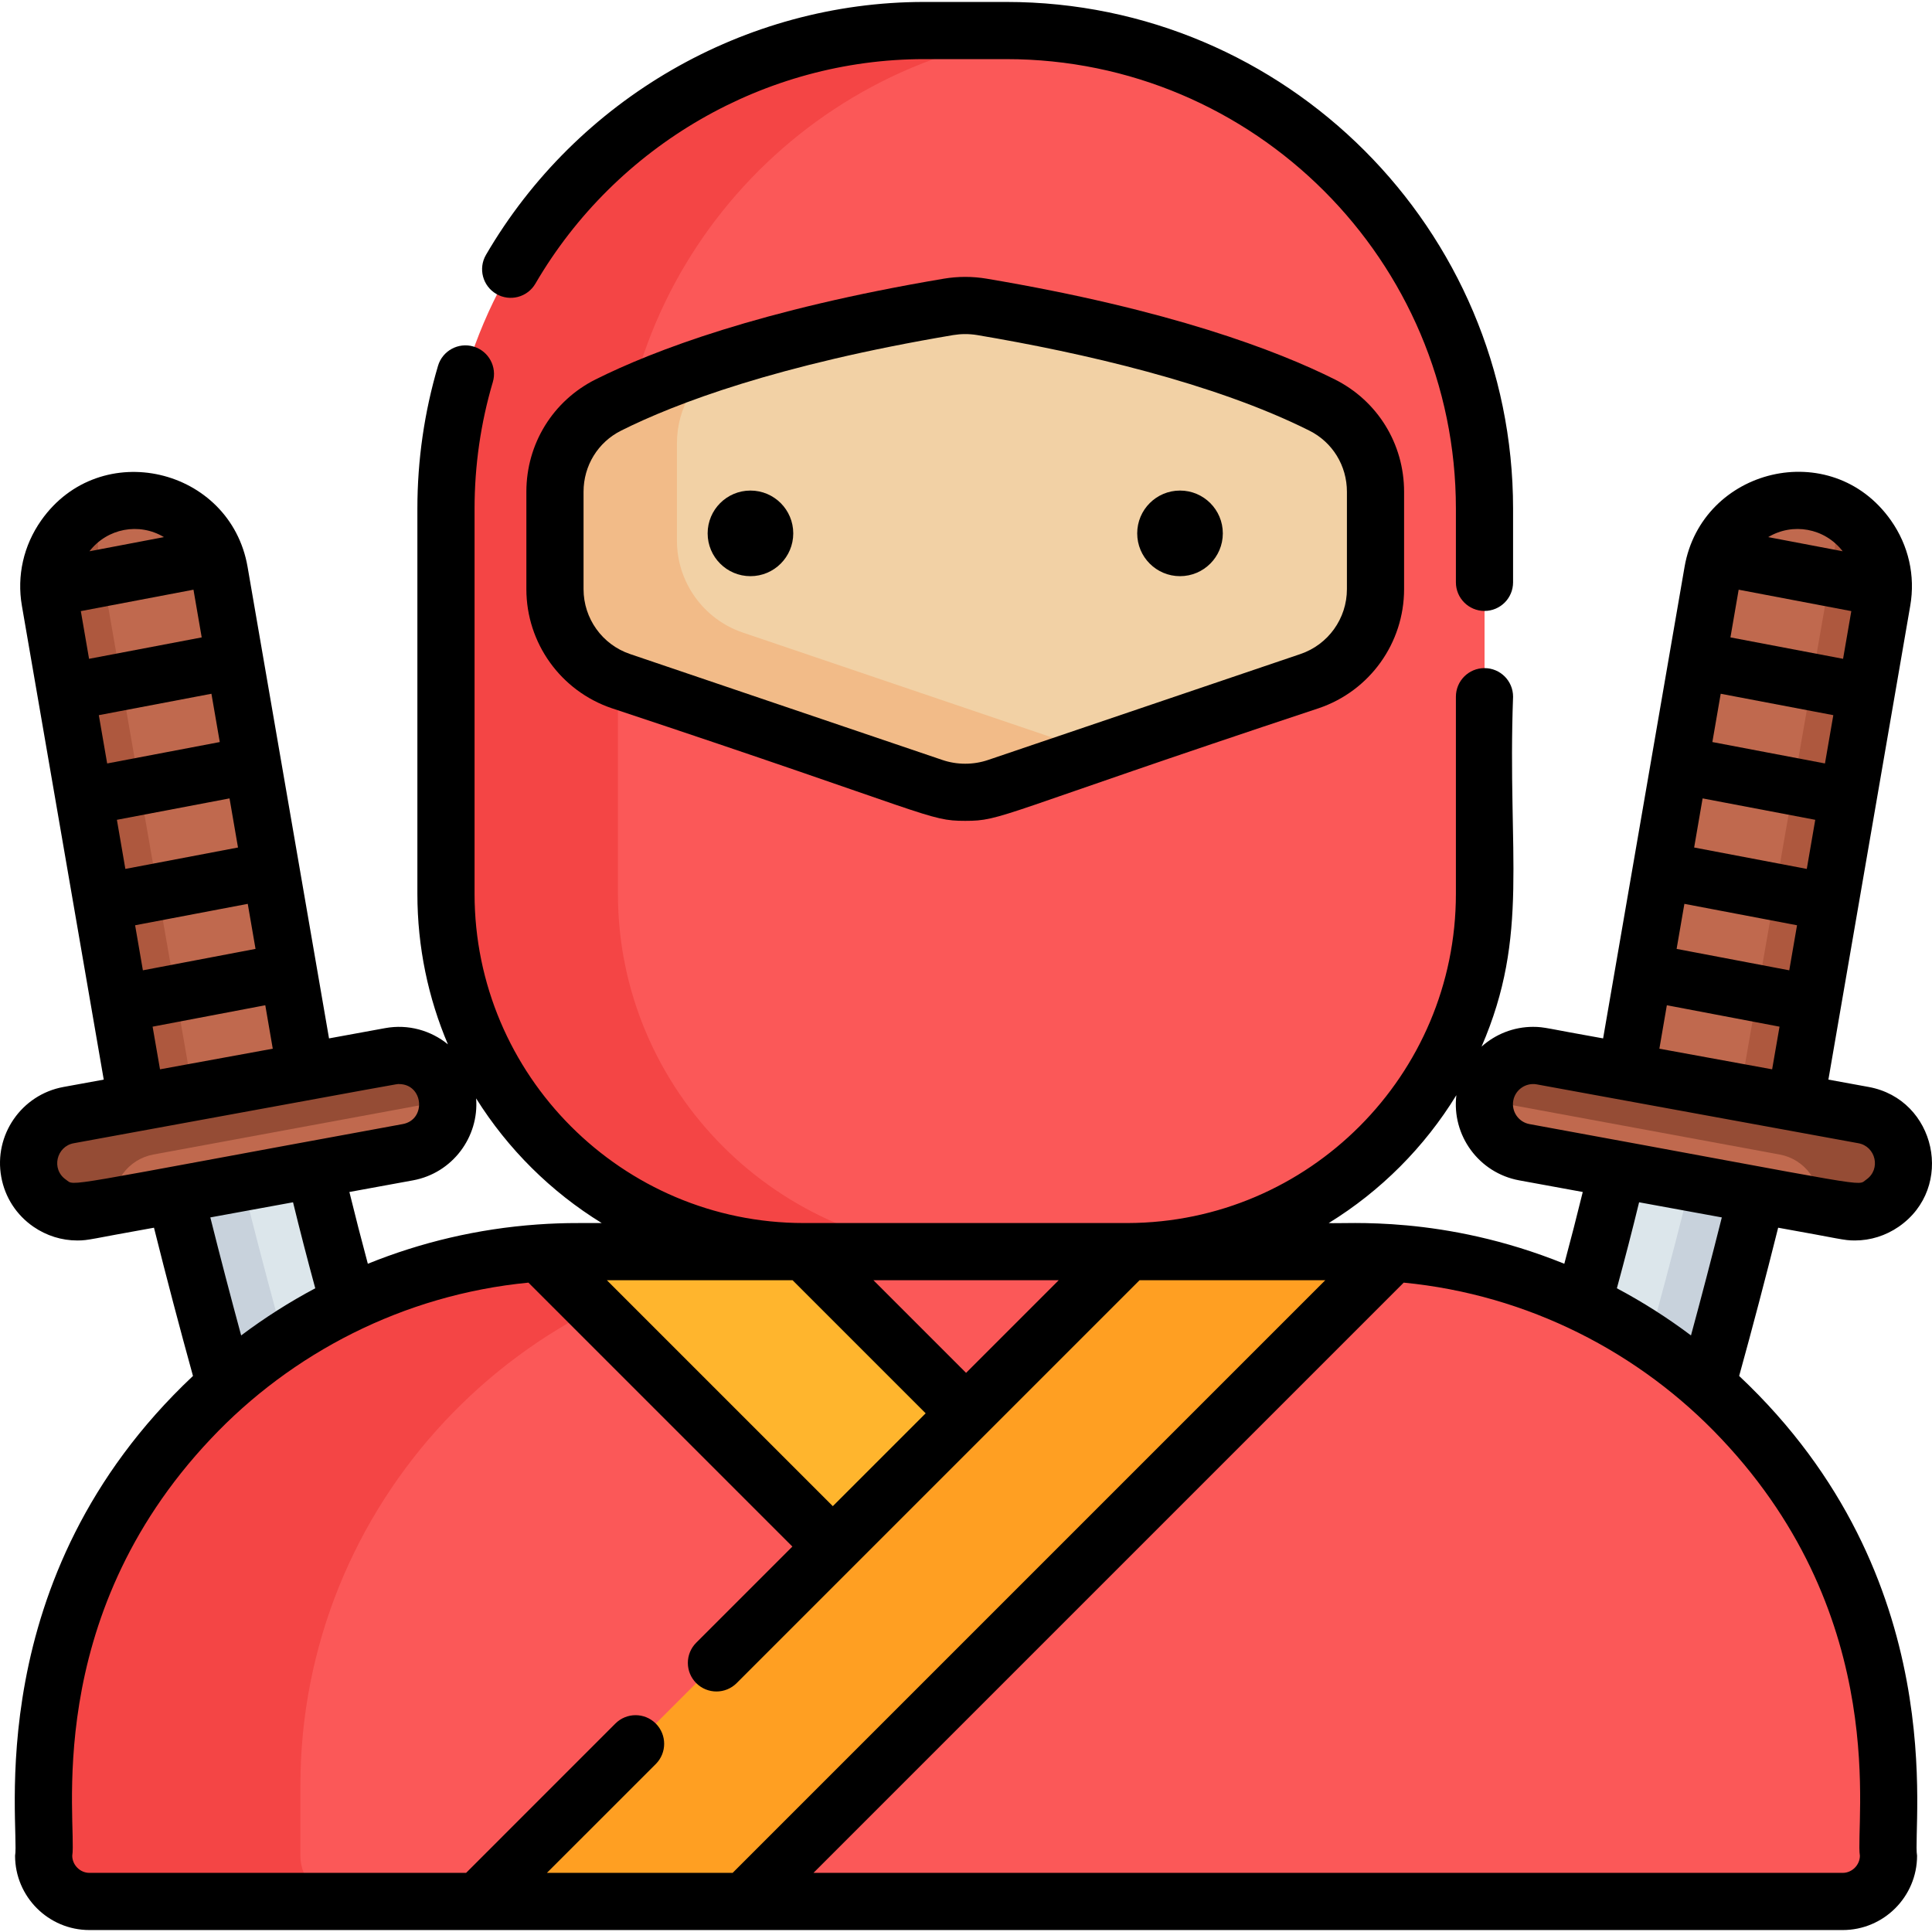<?xml version="1.0" encoding="iso-8859-1"?>
<!-- Generator: Adobe Illustrator 21.0.0, SVG Export Plug-In . SVG Version: 6.00 Build 0)  -->
<svg version="1.1" id="Capa_1" xmlns="http://www.w3.org/2000/svg" xmlns:xlink="http://www.w3.org/1999/xlink" x="0px" y="0px"
	 viewBox="0 0 512 512" style="enable-background:new 0 0 512 512;" xml:space="preserve">
<path style="fill:#C8D2DC;" d="M100.388,372.379c-5.021,4.192-10.516,8.94-16.143,14.092c-4.879,4.475-9.86,9.253-14.729,14.234
	c-7.849-25.679-15.577-53.621-23.063-84.018c-2.02-8.213-4.031-16.618-6.011-25.184l17.739-3.243l19.679-3.606
	c1.667,8.385,3.515,16.81,5.506,25.275C88.246,330.668,94.004,351.589,100.388,372.379z"/>
<path style="fill:#DCE6EB;" d="M100.388,372.379c-5.021,4.192-10.516,8.94-16.143,14.092c-7.182-23.901-14.254-49.722-21.123-77.613
	c-1.657-6.738-3.313-13.617-4.94-20.598l19.679-3.606c1.667,8.385,3.515,16.81,5.506,25.275
	C88.246,330.668,94.004,351.589,100.388,372.379z"/>
<path style="fill:#AE583E;" d="M33.041,132.839l-2.379,0.422c-0.936,0.165-1.852,0.386-2.733,0.661
	c-10.181,3.181-16.714,13.56-14.839,24.325L35.8,288.368c1.774,10.171,10.495,17.461,20.43,17.864c1.494,0.069,3.025-0.027,4.56-0.3
	l2.376-0.414c11.705-2.048,19.615-13.292,17.568-24.997L58.031,150.403C55.991,138.702,44.743,130.799,33.041,132.839z"/>
<path style="fill:#C0694E;" d="M33.041,132.839l-2.379,0.422c-0.936,0.165-1.852,0.386-2.733,0.661
	c-1.814,3.87-2.5,8.307-1.711,12.812l26.285,150.654c0.575,3.3,1.884,6.298,3.728,8.844c1.494,0.069,3.025-0.027,4.56-0.3
	l2.376-0.414c11.705-2.048,19.615-13.292,17.568-24.997L58.031,150.403C55.991,138.702,44.743,130.799,33.041,132.839z"/>
<path style="fill:#954C35;" d="M103.809,280.169l-85.37,15.766c-6.998,1.293-11.672,8.079-10.374,15.087
	c1.293,6.998,8.079,11.672,15.083,10.382l6.978-1.292l78.38-14.469c4.332-0.801,7.76-3.696,9.451-7.442
	c0.927-2.054,1.334-4.362,1.072-6.716c-0.031-0.308-0.079-0.623-0.137-0.933C117.599,283.554,110.805,278.876,103.809,280.169z"/>
<path style="fill:#C0694E;" d="M119.029,291.485l-78.383,14.477c-6.695,1.23-11.259,7.478-10.519,14.15l78.38-14.469
	c4.332-0.801,7.76-3.696,9.451-7.442C118.885,296.147,119.292,293.839,119.029,291.485z"/>
<path style="fill:#C8D2DC;" d="M411.887,372.379c5.021,4.192,10.516,8.94,16.143,14.092c4.879,4.475,9.859,9.253,14.729,14.234
	c7.849-25.679,15.577-53.621,23.063-84.018c2.02-8.213,4.031-16.618,6.011-25.184l-17.739-3.243l-19.679-3.606
	c-1.667,8.385-3.515,16.81-5.506,25.275C424.029,330.668,418.271,351.589,411.887,372.379z"/>
<path style="fill:#DCE6EB;" d="M411.887,372.379c5.021,4.192,10.516,8.94,16.143,14.092c7.182-23.901,14.254-49.722,21.123-77.613
	c1.657-6.738,3.313-13.617,4.94-20.598l-19.679-3.606c-1.667,8.385-3.515,16.81-5.506,25.275
	C424.029,330.668,418.271,351.589,411.887,372.379z"/>
<path style="fill:#AE583E;" d="M479.235,132.839l2.379,0.422c0.936,0.165,1.852,0.386,2.733,0.661
	c10.181,3.181,16.714,13.56,14.839,24.325l-22.71,130.121c-1.774,10.171-10.495,17.461-20.43,17.864
	c-1.494,0.069-3.025-0.027-4.56-0.3l-2.376-0.414c-11.705-2.048-19.615-13.292-17.568-24.997l22.702-130.118
	C456.284,138.702,467.532,130.799,479.235,132.839z"/>
<path style="fill:#C0694E;" d="M479.235,132.839l2.379,0.422c0.936,0.165,1.852,0.386,2.733,0.661
	c1.814,3.87,2.5,8.307,1.711,12.812l-26.285,150.654c-0.575,3.3-1.884,6.298-3.728,8.844c-1.494,0.069-3.025-0.027-4.56-0.3
	l-2.376-0.414c-11.705-2.048-19.615-13.292-17.568-24.997l22.702-130.118C456.284,138.702,467.532,130.799,479.235,132.839z"/>
<path style="fill:#954C35;" d="M408.467,280.169l85.37,15.766c6.998,1.293,11.672,8.079,10.374,15.087
	c-1.293,6.998-8.079,11.672-15.083,10.382l-6.978-1.292l-78.38-14.469c-4.332-0.801-7.76-3.696-9.451-7.442
	c-0.927-2.054-1.335-4.362-1.072-6.716c0.031-0.308,0.079-0.623,0.137-0.933C394.677,283.554,401.47,278.876,408.467,280.169z"/>
<path style="fill:#C0694E;" d="M393.246,291.485l78.383,14.477c6.695,1.23,11.259,7.478,10.519,14.15l-78.38-14.469
	c-4.332-0.801-7.76-3.696-9.451-7.442C393.39,296.147,392.983,293.839,393.246,291.485z"/>
<path style="fill:#F44545;" d="M369.14,332.062c-3.344-0.242-6.728-0.364-10.132-0.364h-60.43c52.156,0,94.827-42.671,94.827-94.827
	v-102.06c0-65.683-50.651-120.112-114.819-126.163c-3.92-0.364-7.89-0.556-11.9-0.556h-21.78
	c-69.693,0-126.719,57.025-126.719,126.719v102.06c0,52.156,42.671,94.827,94.827,94.827h-59.985c-3.404,0-6.788,0.121-10.132,0.364
	c-73.128,5.233-131.325,66.693-131.325,141.094v18.628c0,6.667,5.455,12.122,12.122,12.122h464.649
	c6.667,0,12.122-5.455,12.122-12.122v-18.628C500.466,398.755,442.268,337.295,369.14,332.062z"/>
<path style="fill:#FB5858;" d="M393.405,134.812v102.06c0,52.156-42.671,94.827-94.827,94.827h-39.994
	c-52.156,0-94.827-42.671-94.827-94.827v-102.06c0-65.683,50.651-120.122,114.829-126.163
	C342.754,14.7,393.405,69.129,393.405,134.812z"/>
<path style="fill:#F2BB88;" d="M364.524,130.327v25.8c0,7.728-3.455,14.86-9.112,19.638c-2.414,2.061-5.233,3.687-8.364,4.748
	l-82.745,28.053c-5.516,1.879-11.496,1.879-17.012,0l-82.745-28.053c-10.445-3.546-17.476-13.355-17.476-24.386v-25.8
	c0-9.728,5.455-18.638,14.153-22.992c7.112-3.566,17.284-7.88,31.306-12.314c14.921-4.718,34.205-9.546,58.824-13.688
	c2.94-0.495,5.95-0.495,8.89,0c47.742,8.041,75.441,18.648,90.13,26.002C359.069,111.688,364.524,120.598,364.524,130.327z"/>
<path style="fill:#F2D1A5;" d="M364.524,130.327v25.8c0,7.728-3.455,14.86-9.112,19.638l-58.783,19.941
	c-5.516,1.869-11.496,1.869-17.012,0l-82.745-28.063c-10.445-3.536-17.476-13.345-17.476-24.376v-25.8
	c0-9.344,5.031-17.931,13.133-22.447c14.921-4.718,34.205-9.546,58.824-13.688c2.94-0.495,5.95-0.495,8.89,0
	c47.742,8.041,75.441,18.648,90.13,26.002C359.069,111.688,364.524,120.598,364.524,130.327z"/>
<path style="fill:#FB5858;" d="M500.466,473.156v18.628c0,6.667-5.455,12.122-12.122,12.122H91.731
	c-6.667,0-12.122-5.455-12.122-12.122v-18.628c0-74.401,58.197-135.861,131.325-141.094c3.344-0.242,6.728-0.364,10.132-0.364
	h137.942c3.404,0,6.789,0.121,10.132,0.364C442.268,337.295,500.466,398.755,500.466,473.156z"/>
<path style="fill:#FFB52D;" d="M291.345,409.858l-35.327,35.327L142.897,332.062c3.344-0.242,6.728-0.364,10.132-0.364h60.157
	L291.345,409.858z"/>
<path style="fill:#FF9F22;" d="M369.14,332.062c-26.161,26.161-153.83,153.83-171.844,171.844h-70.643
	C271.794,358.754,297.95,332.6,298.851,331.699h60.157C362.413,331.699,365.797,331.82,369.14,332.062z"/>
<path d="M131.522,77.897c3.617,2.111,8.253,0.889,10.365-2.728c21.396-36.7,60.864-59.5,103.02-59.5h21.78
	c65.693,0,119.142,53.449,119.142,119.142v19.517c0,4.182,3.394,7.576,7.576,7.576s7.576-3.394,7.576-7.576v-19.517
	c0-74.047-60.248-134.295-134.295-134.295h-21.78c-47.52,0-92.019,25.679-116.112,67.016
	C126.684,71.149,127.906,75.786,131.522,77.897z"/>
<path d="M261.494,73.857c-3.778-0.636-7.617-0.636-11.395,0c-48.489,8.172-76.936,19.032-92.271,26.699
	c-11.304,5.667-18.335,17.072-18.335,29.77v25.8c0,14.284,9.092,26.972,22.618,31.558c85.217,28.271,83.752,29.851,93.685,29.851
	c9.933,0,8.319-1.529,93.685-29.851c13.527-4.586,22.618-17.274,22.618-31.558v-25.8c0-12.698-7.031-24.103-18.345-29.77
	C338.431,92.889,309.983,82.029,261.494,73.857z M356.947,156.127c0,7.789-4.96,14.708-12.334,17.204l-82.745,28.063
	c-3.92,1.333-8.233,1.333-12.143,0l-82.745-28.063c-7.374-2.495-12.334-9.415-12.334-17.204v-25.8c0-6.93,3.819-13.143,9.971-16.214
	c14.405-7.213,41.357-17.456,87.998-25.315c2.061-0.336,4.146-0.363,6.364,0c27.776,4.679,62.796,12.696,87.998,25.315
	c6.152,3.071,9.971,9.284,9.971,16.214L356.947,156.127L356.947,156.127z"/>
<circle cx="198.877" cy="141.347" r="11.344"/>
<circle cx="312.716" cy="141.347" r="11.344"/>
<path d="M460.896,364.641c3.546-12.829,7.001-25.952,10.334-39.286c16.773,2.973,17.24,3.384,20.325,3.384
	c4.122,0,8.152-1.253,11.627-3.647c14.992-10.364,9.892-33.759-7.96-37.034l-10.678-1.95l3.223-18.668l18.466-106.899
	c1.384-7.96-0.444-16.001-5.122-22.638c-15.785-22.385-50.137-13.835-54.682,12.304l-21.588,124.981
	c-14.815-2.615-15.488-3.061-18.557-3.061c-5.142,0-9.981,1.94-13.658,5.243c12.83-29.664,6.795-50.714,8.354-92.736
	c0-4.192-3.394-7.576-7.576-7.576s-7.576,3.384-7.576,7.576v52.237c0,48.025-38.983,87.099-86.978,87.25
	c-10.659,0-75.055,0-85.836,0c-48.116,0-87.251-39.135-87.251-87.25v-102.06c0-11.405,1.626-22.699,4.839-33.559
	c1.192-4.01-1.101-8.223-5.112-9.415c-4.01-1.182-8.233,1.101-9.415,5.122c-3.627,12.254-5.465,24.992-5.465,37.852v102.06
	c0,14.143,2.879,27.629,8.092,39.893c-4.495-3.667-10.516-5.425-16.658-4.293l-14.85,2.717L65.607,150.207
	c-4.568-26.273-39.011-34.527-54.682-12.304c-4.677,6.637-6.506,14.678-5.122,22.638c2.091,12.104,19.622,113.599,21.689,125.567
	l-10.678,1.95c-11.122,2.041-18.517,12.739-16.476,23.861c0.98,5.374,4,10.051,8.516,13.173c3.475,2.394,7.506,3.647,11.627,3.647
	c3.083,0,3.53-0.407,20.325-3.384c3.334,13.335,6.789,26.457,10.334,39.286C-5.815,418.211,5.328,484.435,3.995,491.784
	c0,10.86,8.839,19.699,19.699,19.699c14.689,0,461.921,0,464.649,0c10.86,0,19.699-8.839,19.699-19.699
	C506.659,484.155,517.793,418.154,460.896,364.641z M468.594,142.338c6.476-3.874,14.933-2.453,19.736,3.754l-19.738-3.753
	C468.593,142.339,468.593,142.339,468.594,142.338z M458.583,168.916l2.181-12.641l29.853,5.676l-0.001,0.004l-2.182,12.637
	l-29.851-5.675V168.916z M453.795,196.646l2.211-12.794l29.842,5.673l-2.212,12.798l0,0l-29.842-5.674L453.795,196.646z
	 M451.209,211.587l0.001-0.004l29.85,5.675l-2.242,13.014l-29.851-5.676L451.209,211.587z M446.38,239.53l29.851,5.676v0.001
	l-2.06,11.937l-29.851-5.675L446.38,239.53z M441.733,266.401l29.861,5.677l-1.96,11.303l-29.882-5.465L441.733,266.401z
	 M401.032,291.675c0.535-2.899,3.324-4.829,6.233-4.303c21.342,3.904,59.719,10.926,85.23,15.597c4.582,0.83,6.054,6.89,2.071,9.647
	c-2.611,1.808,3.613,2.287-89.23-14.719C402.436,297.372,400.507,294.574,401.032,291.675z M456.3,322.627
	c-2.657,10.577-5.384,21.012-8.172,31.276c-6.193-4.657-12.759-8.839-19.638-12.496c2.101-7.718,4.071-15.325,5.889-22.79
	L456.3,322.627z M385.95,290.23c-1.273,10.647,5.96,20.618,16.658,22.578l16.84,3.081c-1.535,6.253-3.162,12.597-4.889,19.022
	c-32.245-13.057-58.165-10.46-62.43-10.789C365.888,315.657,377.505,304.009,385.95,290.23z M280.567,339.275l-24.548,24.548
	l-24.548-24.548H280.567z M210.045,339.275l35.266,35.266l-24.608,24.608l-59.874-59.874L210.045,339.275L210.045,339.275z
	 M126.179,291.089c8.395,13.405,19.81,24.74,33.286,33.033c-4.4,0.042-9.543-0.162-17.113,0.384
	c-15.779,1.131-30.851,4.728-44.873,10.405c-1.727-6.425-3.354-12.769-4.889-19.022l16.84-3.081
	C119.942,310.885,126.978,301.279,126.179,291.089z M72.285,277.916l-29.882,5.465l-1.96-11.303l29.861-5.677L72.285,277.916z
	 M65.658,239.53l2.061,11.938l-29.851,5.675c-1.275-7.385-0.785-4.55-2.061-11.938L65.658,239.53z M63.072,224.596l-29.851,5.676
	l-2.242-13.014l29.85-5.675C62.174,219.385,61.728,216.802,63.072,224.596z M43.444,142.338c0.001,0,0.002,0.001,0.002,0.002
	l-19.738,3.753C28.43,139.99,36.862,138.4,43.444,142.338z M21.42,161.952l29.853-5.676l2.181,12.641v0.001l-29.851,5.675
	C22.314,167.125,22.713,169.439,21.42,161.952z M26.189,189.526l29.842-5.673l2.211,12.794l0.001,0.004l-29.842,5.674
	C27.033,194.402,27.559,197.449,26.189,189.526z M17.471,312.616c-3.983-2.758-2.507-8.818,2.071-9.647
	c91.924-16.833,85.408-15.678,86.2-15.678c6.493,0,7.315,9.455,0.96,10.607C14.213,314.839,20.088,314.427,17.471,312.616z
	 M83.548,341.407c-6.879,3.657-13.446,7.839-19.638,12.496c-2.788-10.264-5.516-20.699-8.172-31.276l21.921-4.01
	C79.477,326.082,81.447,333.689,83.548,341.407z M144.938,496.33l28.861-28.851c2.95-2.96,2.95-7.758-0.01-10.718
	c-2.95-2.96-7.748-2.96-10.708,0l-39.559,39.569H23.694c-2.465,0-4.546-2.081-4.546-4.546c1.327-8.233-8.566-62.568,36.71-110.475
	c21.333-22.664,50.963-38.175,84.18-41.398l69.946,69.946l-25.477,25.477c-2.96,2.96-2.96,7.748,0,10.708s7.758,2.96,10.718,0
	c0.087-0.087,0.151-0.151,0.201-0.201c0.117-0.117,0.15-0.15,0.14-0.14c1.31-1.31,13.651-13.651,106.426-106.426h49.217
	C195.671,494.814,214.292,476.193,194.155,496.33L144.938,496.33L144.938,496.33z M492.889,491.784c0,2.465-2.081,4.546-4.546,4.546
	H215.581c19.129-19.129,137.283-137.283,156.419-156.419c32.88,3.19,62.595,18.467,84.18,41.398
	C501.458,429.219,491.555,483.509,492.889,491.784z"/>
<g>
</g>
<g>
</g>
<g>
</g>
<g>
</g>
<g>
</g>
<g>
</g>
<g>
</g>
<g>
</g>
<g>
</g>
<g>
</g>
<g>
</g>
<g>
</g>
<g>
</g>
<g>
</g>
<g>
</g>
</svg>
